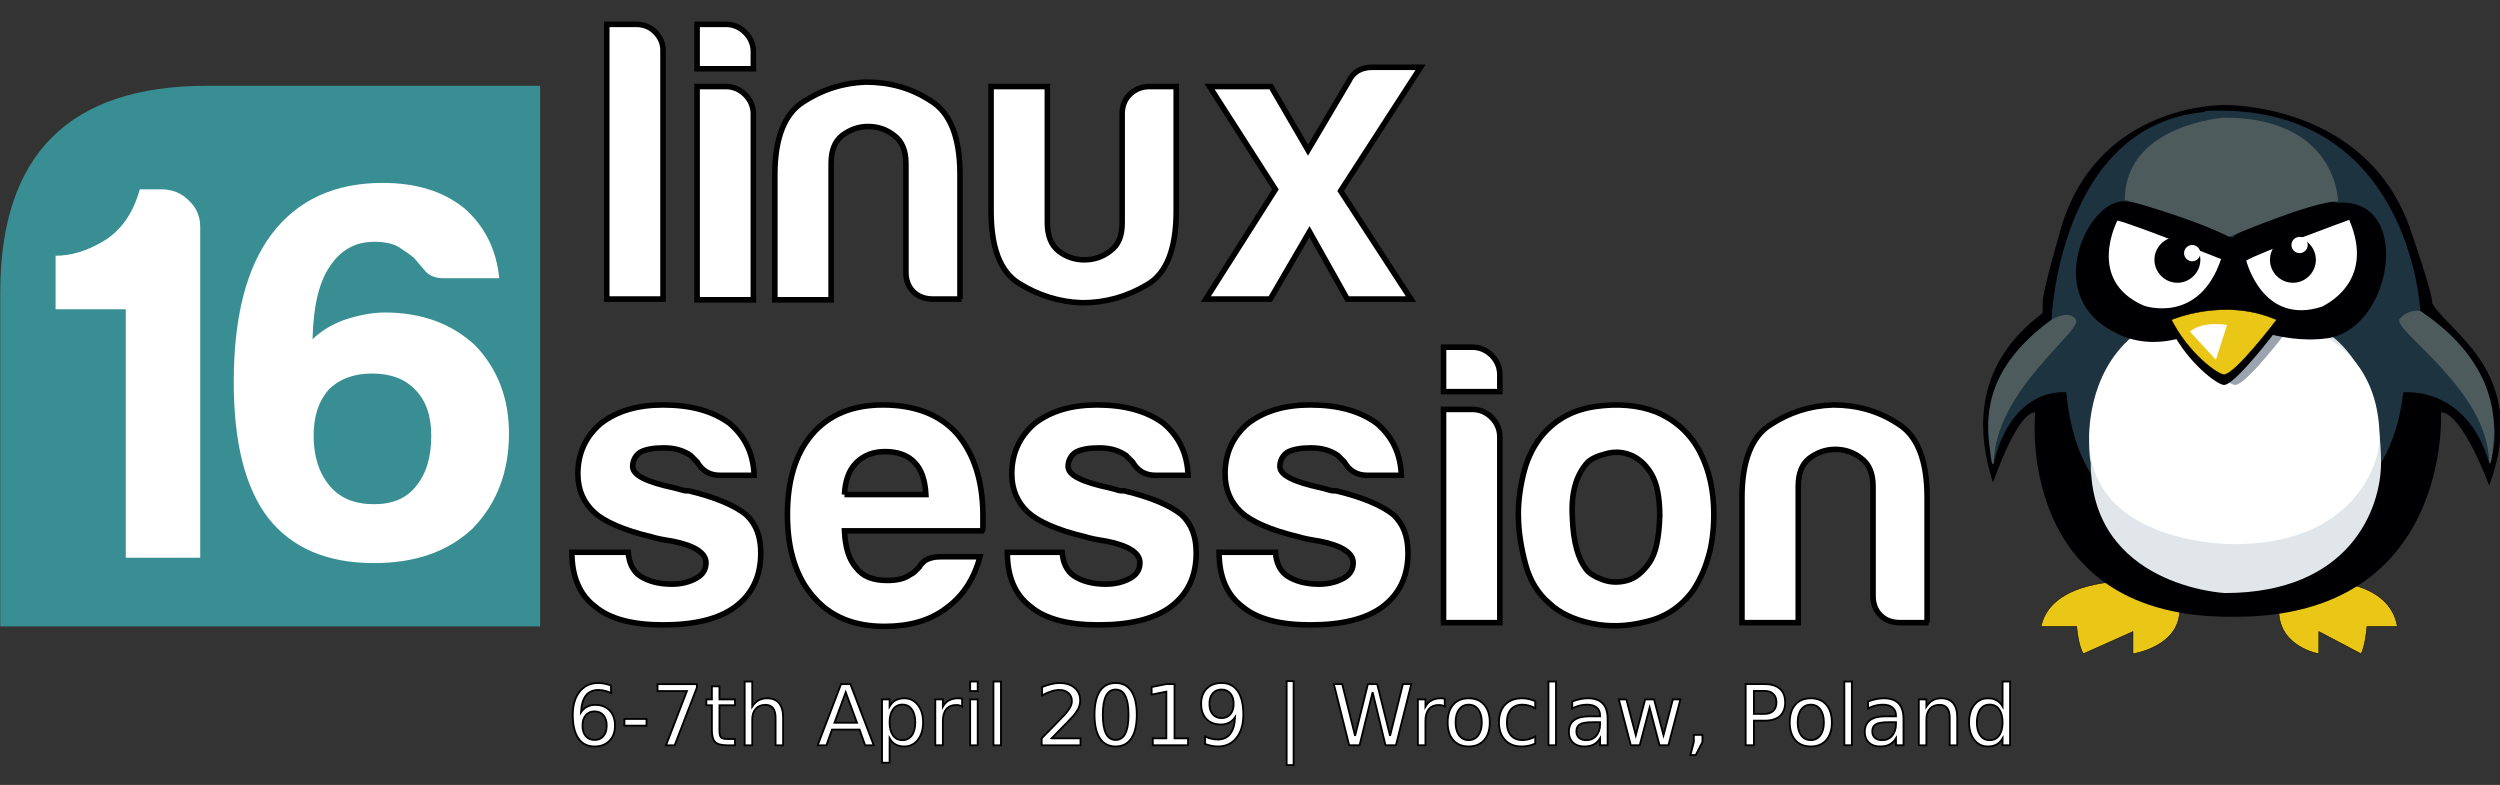 <?xml version="1.0" encoding="UTF-8" standalone="no"?>
<svg
   xmlns:dc="http://purl.org/dc/elements/1.1/"
   xmlns:cc="http://creativecommons.org/ns#"
   xmlns:rdf="http://www.w3.org/1999/02/22-rdf-syntax-ns#"
   xmlns:svg="http://www.w3.org/2000/svg"
   xmlns="http://www.w3.org/2000/svg"
   xmlns:sodipodi="http://sodipodi.sourceforge.net/DTD/sodipodi-0.dtd"
   xmlns:inkscape="http://www.inkscape.org/namespaces/inkscape"
   xml:space="preserve"
   enable-background="new 0 0 337.6 85"
   viewBox="0 0 337.6 106"
   y="0px"
   x="0px"
   id="Warstwa_1"
   version="1.1"
   sodipodi:docname="16_sesja_logo_data_eng.svg"
   width="337.6"
   height="106"
   inkscape:version="0.92.3 (2405546, 2018-03-11)"><rect x="0" y="0" width="337.6" height="106" fill="#333333" stroke="none"/><sodipodi:namedview
   pagecolor="#ffffff"
   bordercolor="#666666"
   borderopacity="1"
   objecttolerance="10"
   gridtolerance="10"
   guidetolerance="10"
   inkscape:pageopacity="0"
   inkscape:pageshadow="2"
   inkscape:window-width="1853"
   inkscape:window-height="1025"
   id="namedview47"
   showgrid="false"
   inkscape:zoom="3.3344608"
   inkscape:cx="231.99291"
   inkscape:cy="46.935753"
   inkscape:window-x="67"
   inkscape:window-y="27"
   inkscape:window-maximized="1"
   inkscape:current-layer="g78" /><defs
   id="defs83" />
<g
   id="g78"
   transform="translate(0,21)">
	<path
   id="path2"
   d="m 27.935,-9.415 c -18.6,0 -27.9,9.3 -27.9,27.9 v 45.1 H 72.935 V -9.415 Z"
   inkscape:connector-curvature="0"
   style="clip-rule:evenodd;fill:#388e92;fill-rule:evenodd" />
	<path
   id="path4"
   d="m 313.835,57.485 c 0,0 8.8,-0.2 9.9,6.1 h -4.1 c 0,0 -0.2,2.6 -0.8,3.7 l -5.7,-3 v 3 c 0,0 -5.3,-0.9 -5.4,-5.7 -0.2,-4.8 6.1,-4.1 6.1,-4.1 z"
   inkscape:connector-curvature="0"
   style="clip-rule:evenodd;fill:#eac716;fill-rule:evenodd" />
	<path
   id="path6"
   d="m 313.835,57.485 c 0,0 8.8,-0.2 9.9,6.1 h -4.1 c 0,0 -0.2,2.6 -0.8,3.7 l -5.7,-3 v 3 c 0,0 -5.3,-0.9 -5.4,-5.7 -0.2,-4.8 6.1,-4.1 6.1,-4.1 z"
   stroke-miterlimit="22.926"
   inkscape:connector-curvature="0"
   style="fill:none;stroke:#000003;stroke-width:0.065;stroke-miterlimit:22.926" />
	<path
   id="path8"
   d="m 287.135,57.485 c 0,0 -10.2,-0.2 -11.5,6.1 h 4.8 c 0,0 0.2,2.6 0.9,3.7 l 6.7,-3 v 3 c 0,0 6.1,-0.9 6.3,-5.7 0.2,-4.8 -7.2,-4.1 -7.2,-4.1 z"
   inkscape:connector-curvature="0"
   style="clip-rule:evenodd;fill:#eac716;fill-rule:evenodd" />
	<path
   id="path10"
   d="m 287.135,57.485 c 0,0 -10.2,-0.2 -11.5,6.1 h 4.8 c 0,0 0.2,2.6 0.9,3.7 l 6.7,-3 v 3 c 0,0 6.1,-0.9 6.3,-5.7 0.2,-4.8 -7.2,-4.1 -7.2,-4.1 z"
   stroke-miterlimit="22.926"
   inkscape:connector-curvature="0"
   style="fill:none;stroke:#000003;stroke-width:0.065;stroke-miterlimit:22.926" />
	<path
   id="path12"
   d="m 300.235,-6.815 c -1.9,0 -17.4,0.7 -22,16.9 -2.1,7.4 -2.4,9.1 -2.4,9.9 0,0 0,1.3 0,1.3 -7.2,5.4 -9.9,12.9 -6.7,22.9 0,0 3.2,-9.5 5.7,-9.5 0,0 -3,28.1 27.1,27.6 29.2,0 27.7,-27.6 27.7,-27.6 2.9,0 6.5,9.9 6.5,9.9 5.6,-15 -5.3,-20.6 -7.6,-24.5 0,0 0,-0.1 -0.1,-0.1 0.1,-0.4 -0.4,-2.6 -2.9,-9.9 -5.9,-17.3 -25.1,-16.9 -25.1,-16.9 0,0 -0.1,0 -0.2,0 z"
   inkscape:connector-curvature="0"
   style="clip-rule:evenodd;fill:#000002;fill-rule:evenodd" />
	<path
   id="path14"
   d="m 324.535,31.985 c 0,0 8.5,-1 11.6,9.5 0,0 4.7,-8.7 -9.3,-20.5 0,0 -1.3,-28.4 -29.1,-27 V 49.685 c 0,0 24.1,5.6 26.8,-17.7 z"
   inkscape:connector-curvature="0"
   style="clip-rule:evenodd;fill:#1d333f;fill-rule:evenodd" />
	<path
   id="path16"
   d="m 279.035,31.985 c 0,0 -7.2,-1 -9.8,9.5 0,0 -4.4,-10.5 7.8,-19.3 0,0 1.1,-29.6 24.5,-28.1 V 49.785 c 0.1,-0.1 -20.3,5.5 -22.5,-17.8 z"
   inkscape:connector-curvature="0"
   style="clip-rule:evenodd;fill:#1d333f;fill-rule:evenodd" />
	<path
   id="path18"
   d="m 288.035,24.385 c 0,0 22.6,-0.7 26.8,0 0,0 6.7,4.2 6.7,17.1 0,6.2 -4.2,17.6 -21.1,17.6 0,0 -18.1,-0.9 -18.1,-17.6 -0.1,0 -1.7,-10.1 5.7,-17.1"
   inkscape:connector-curvature="0"
   style="clip-rule:evenodd;fill:#e0e6e9;fill-rule:evenodd" />
	<path
   id="path20"
   d="m 288.035,24.385 c 0,0 20.8,-1 25.1,-0.3 0,0 8.2,2.9 8.2,14.1 0,3.6 -3.6,14.3 -19.7,14.3 0,0 -19.5,0.2 -19.5,-14.3 0,0 -0.4,-8.6 5.9,-13.8 z"
   inkscape:connector-curvature="0"
   style="clip-rule:evenodd;fill:#ffffff;fill-rule:evenodd" />
	<path
   id="path22"
   d="m 294.735,23.585 c 0,0 7.1,-3.1 14.2,0 0,0 -5.6,7.4 -7.1,7.4 -0.9,0 -4.9,-3 -7.1,-7.4"
   inkscape:connector-curvature="0"
   style="clip-rule:evenodd;fill:#9ba4ae;fill-rule:evenodd" />
	<path
   id="path24"
   d="m 293.235,23.585 c 0,0 7.1,-3.1 14.2,0 0,0 -5.6,7.4 -7.1,7.4 -0.9,0 -4.9,-3 -7.1,-7.4"
   inkscape:connector-curvature="0"
   style="clip-rule:evenodd;fill:#000003;fill-rule:evenodd" />
	<path
   id="path26"
   d="m 301.435,11.085 c 0,0 -9.7,-4.5 -14.5,-4.9 -4.7,-0.3 -10.5,11.3 -3,16.7 6.3,4.5 12,1.3 17.4,-0.6 0,0 6.5,3.3 12.9,2.4 8.9,-1.2 11.7,-19.1 1.4,-18.3 0.1,0 -5.5,-1.8 -14.2,4.7 z"
   inkscape:connector-curvature="0"
   style="clip-rule:evenodd;fill:#000002;fill-rule:evenodd" />
	<path
   id="path28"
   d="m 299.935,13.985 c 0,0 -12.1,-4.8 -14,-5.2 0,0 -4.3,8.1 3.6,11.5 0,0 7.4,2.6 10.4,-6.3 z"
   inkscape:connector-curvature="0"
   style="clip-rule:evenodd;fill:#ffffff;fill-rule:evenodd" />
	<path
   id="path30"
   d="m 317.235,8.685 c 0,0 -12.3,4.5 -13.9,5.5 0,0 2.2,8.9 10.3,6.2 0,-0.1 7.3,-3.1 3.6,-11.7 z"
   inkscape:connector-curvature="0"
   style="clip-rule:evenodd;fill:#ffffff;fill-rule:evenodd" />
	<path
   id="path32"
   d="m 286.935,5.985 c 0,0 9,2.4 14.1,5 0,0 11.2,-4.8 14.7,-4.8 0,0 -0.1,-11.3 -15.4,-11.3 -0.1,0 -13.4,1 -13.4,11.1 z"
   inkscape:connector-curvature="0"
   style="clip-rule:evenodd;fill:#4d5b5c;fill-rule:evenodd" />
	<path
   id="path34"
   d="m 293.235,22.185 c 0,0 7.1,-3.1 14.2,0 0,0 -5.6,7.4 -7.1,7.4 -0.9,0 -4.9,-3 -7.1,-7.4 z"
   inkscape:connector-curvature="0"
   style="clip-rule:evenodd;fill:#eac716;fill-rule:evenodd" />
	<path
   id="path36"
   d="m 293.235,22.185 c 0,0 7.1,-3.1 14.2,0 0,0 -5.6,7.4 -7.1,7.4 -0.9,0 -4.9,-3 -7.1,-7.4 z"
   stroke-miterlimit="22.926"
   inkscape:connector-curvature="0"
   style="fill:none;stroke:#000003;stroke-width:0.065;stroke-miterlimit:22.926" />
	<path
   id="path38"
   d="m 297.135,14.085 c 0,1.7 -1.4,3.1 -3.1,3.1 -1.7,0 -3.1,-1.4 -3.1,-3.1 0,-1.7 1.4,-3.1 3.1,-3.1 1.7,0 3.1,1.4 3.1,3.1"
   inkscape:connector-curvature="0"
   style="clip-rule:evenodd;fill:#000002;fill-rule:evenodd" />
	<path
   id="path40"
   d="m 312.735,14.085 c 0,1.7 -1.4,3.1 -3.1,3.1 -1.7,0 -3.1,-1.4 -3.1,-3.1 0,-1.7 1.4,-3.1 3.1,-3.1 1.7,0 3.1,1.4 3.1,3.1"
   inkscape:connector-curvature="0"
   style="clip-rule:evenodd;fill:#000002;fill-rule:evenodd" />
	<path
   id="path42"
   d="m 297.135,13.185 c 0,0.6 -0.5,1.1 -1.1,1.1 -0.6,0 -1.1,-0.5 -1.1,-1.1 0,-0.6 0.5,-1.1 1.1,-1.1 0.6,0 1.1,0.5 1.1,1.1"
   inkscape:connector-curvature="0"
   style="clip-rule:evenodd;fill:#ffffff;fill-rule:evenodd" />
	<path
   id="path44"
   d="m 311.635,12.085 c 0,0.6 -0.5,1.1 -1.1,1.1 -0.6,0 -1.1,-0.5 -1.1,-1.1 0,-0.6 0.5,-1.1 1.1,-1.1 0.7,0 1.1,0.5 1.1,1.1"
   inkscape:connector-curvature="0"
   style="clip-rule:evenodd;fill:#ffffff;fill-rule:evenodd" />
	<path
   id="path46"
   d="m 300.735,22.885 c 0,0 -3.3,-0.6 -5,0.9 l 3.5,3.8 z"
   inkscape:connector-curvature="0"
   style="clip-rule:evenodd;fill:#ffffff;fill-rule:evenodd" />
	<path
   id="path48"
   d="m 277.035,22.185 c 0,0 2.4,-1.5 3.3,0 0.9,1.5 -10.9,9.5 -11.1,19.3 0,0 -0.2,1.1 -0.5,-1.7 -0.2,-2.9 -1.9,-10.2 8.3,-17.6 z"
   inkscape:connector-curvature="0"
   style="clip-rule:evenodd;fill:#4d5b5c;fill-rule:evenodd" />
	<path
   id="path50"
   d="m 326.835,20.985 c 0,0 -1.7,-0.3 -2.8,1.1 -1,1.5 11.9,9.5 12.1,19.3 0,0 0.2,1.1 0.5,-1.7 0.3,-2.8 1.3,-11.3 -9.8,-18.7 z"
   inkscape:connector-curvature="0"
   style="clip-rule:evenodd;fill:#4d5b5c;fill-rule:evenodd" />
	
	<path
   id="path54"
   d="m 81.935,-17.715 h 3.9 c 1,0 1.9,0.3 2.6,1 0.7,0.7 1.1,1.5 1.1,2.5 v 33.6 h -7.6 z"
   inkscape:connector-curvature="0"
   style="fill:#FFFFFF;fill-opacity:1;stroke:#000000;stroke-width:0.75px;stroke-opacity:1"  />
	<path
   id="path56"
   d="m 94.135,-17.715 h 3.9 c 1,0 1.9,0.4 2.6,1.1 0.7,0.7 1.1,1.6 1.1,2.6 v 2.3 h -7.6 z m 0,8.4 h 3.9 c 1,0 1.9,0.4 2.6,1.1 0.7,0.7 1.1,1.6 1.1,2.6 V 19.485 h -7.6 z"
   inkscape:connector-curvature="0"
   style="fill:#FFFFFF;fill-opacity:1;stroke:#000000;stroke-width:0.75px;stroke-opacity:1"  />
	<path
   id="path58"
   d="m 129.835,19.385 h -3.8 c -1.1,0 -2,-0.3 -2.7,-1 -0.7,-0.7 -1,-1.6 -1,-2.6 V 1.085 c 0,-1.7 -0.5,-3 -1.6,-3.8 -1,-0.8 -2.2,-1.2 -3.5,-1.2 -1.3,0 -2.4,0.4 -3.5,1.2 -1,0.8 -1.5,2 -1.5,3.8 V 19.485 h -7.6 V 2.585 c 0,-4.9 1.3,-8.2 3.8,-9.8 2.6,-1.7 5.4,-2.6 8.5,-2.7 3.2,0 6.1,0.8 8.7,2.5 2.7,1.6 4,5 4,10 V 19.385 Z"
   inkscape:connector-curvature="0"
   style="fill:#FFFFFF;fill-opacity:1;stroke:#000000;stroke-width:0.75px;stroke-opacity:1"  />
	<path
   id="path60"
   d="M 158.835,-9.315 V 7.485 c 0,5.1 -1.3,8.5 -4,10 -2.7,1.6 -5.6,2.4 -8.7,2.4 -3.1,-0.1 -5.9,-1 -8.5,-2.6 -2.6,-1.6 -3.8,-4.9 -3.8,-9.8 V -9.315 h 7.6 V 9.085 c 0,1.7 0.5,3 1.5,3.8 1,0.8 2.2,1.2 3.5,1.2 1.3,0 2.5,-0.4 3.5,-1.2 1.1,-0.8 1.6,-2 1.6,-3.8 V -5.615 c 0,-1 0.3,-1.9 1,-2.6 0.7,-0.7 1.6,-1.1 2.7,-1.1 z"
   inkscape:connector-curvature="0"
   style="fill:#FFFFFF;fill-opacity:1;stroke:#000000;stroke-width:0.75px;stroke-opacity:1"  />
	<path
   id="path62"
   d="m 190.535,19.385 h -8.6 l -5.1,-9.1 -5.3,9.1 h -8.7 l 9.4,-14.8 -8.9,-13.9 h 8.3 l 5,8.6 5.5,-9.3 c 0.6,-1.3 1.7,-1.9 3.2,-1.9 h 6.5 l -10.8,16.7 z"
   inkscape:connector-curvature="0"
   style="fill:#FFFFFF;fill-opacity:1;stroke:#000000;stroke-width:0.75px;stroke-opacity:1"  />
	<path
   id="path64"
   d="m 77.535,53.585 h 7.3 c 0.1,1.4 0.6,2.5 1.6,3.2 1.1,0.7 2.5,1.1 4.3,1.1 1.3,0 2.4,-0.3 3.3,-0.8 0.9,-0.5 1.3,-1.2 1.3,-2.1 0,-1.3 -1.5,-2.3 -4.5,-2.9 -1.3,-0.2 -2.3,-0.4 -2.9,-0.6 -3.8,-0.9 -6.4,-2.1 -7.7,-3.3 -1.4,-1.3 -2.2,-3 -2.2,-5.2 0,-2.7 1,-5 3.1,-6.8 2.2,-1.7 5,-2.5 8.4,-2.5 3.7,0 6.7,0.8 9,2.5 2.1,1.8 3.2,4.1 3.3,7 h -4.6 c -1.4,0 -2.4,-0.6 -3.1,-1.8 -0.3,-0.3 -0.6,-0.6 -0.9,-0.9 -0.9,-0.6 -2,-1 -3.6,-1 -1.4,0 -2.5,0.2 -3.2,0.6 -0.6,0.4 -1,1.1 -1,1.9 0,1.2 1.9,2.1 5.6,2.9 0.4,0.1 0.8,0.2 1.1,0.3 0.3,0.1 0.6,0.1 0.9,0.1 3.7,0.9 6.2,2 7.7,3.2 1.4,1.3 2,3 2,5.2 0,3.2 -1.2,5.6 -3.5,7.3 -2.2,1.6 -5.4,2.4 -9.7,2.4 -4.1,0 -7.2,-0.8 -9.2,-2.5 -2.1,-1.6 -3.1,-4.1 -3.1,-7.2 v -0.1 z"
   inkscape:connector-curvature="0"
   style="fill:#FFFFFF;fill-opacity:1;stroke:#000000;stroke-width:0.75px;stroke-opacity:1"  />
	<path
   id="path66"
   d="m 114.035,45.785 h 11 c -0.1,-1.9 -0.6,-3.4 -1.5,-4.3 -0.9,-1 -2.3,-1.5 -4,-1.5 -1.6,0 -2.9,0.5 -3.9,1.5 -1,1 -1.5,2.4 -1.6,4.3 m 12.9,8.4 h 5.4 c -0.8,3 -2.3,5.3 -4.5,6.9 -2.2,1.7 -5,2.5 -8.4,2.5 -4.1,0 -7.3,-1.3 -9.6,-4 -2.3,-2.6 -3.5,-6.3 -3.5,-11.1 0,-4.6 1.1,-8.2 3.3,-10.8 2.3,-2.7 5.5,-4 9.6,-4 4.3,0 7.7,1.3 10,3.9 2.3,2.7 3.5,6.4 3.5,11.1 0,0.3 0,0.5 0,0.8 0,0.2 0,0.4 0,0.4 0,0.4 0,0.6 -0.1,0.8 h -18.6 c 0.1,2.2 0.6,3.9 1.6,5 0.9,1.2 2.3,1.7 4.2,1.7 1.2,0 2.3,-0.2 3.1,-0.8 0.2,-0.1 0.4,-0.2 0.6,-0.4 0.2,-0.2 0.4,-0.4 0.6,-0.6 0.1,-0.2 0.3,-0.5 0.8,-0.9 0.5,-0.3 1.2,-0.5 2,-0.5 z"
   inkscape:connector-curvature="0"
   style="fill:#FFFFFF;fill-opacity:1;stroke:#000000;stroke-width:0.75px;stroke-opacity:1"  />
	<path
   id="path68"
   d="m 136.135,53.585 h 7.3 c 0.1,1.4 0.6,2.5 1.6,3.2 1.1,0.7 2.5,1.1 4.3,1.1 1.3,0 2.4,-0.3 3.3,-0.8 0.9,-0.5 1.3,-1.2 1.3,-2.1 0,-1.3 -1.5,-2.3 -4.5,-2.9 -1.3,-0.2 -2.3,-0.4 -2.9,-0.6 -3.8,-0.9 -6.4,-2.1 -7.7,-3.3 -1.4,-1.3 -2.2,-3 -2.2,-5.2 0,-2.7 1,-5 3.1,-6.8 2.2,-1.7 5,-2.5 8.4,-2.5 3.7,0 6.7,0.8 9,2.5 2.1,1.8 3.2,4.1 3.3,7 h -4.4 c -1.4,0 -2.4,-0.6 -3.1,-1.8 -0.3,-0.3 -0.6,-0.6 -0.9,-0.9 -0.9,-0.6 -2,-1 -3.6,-1 -1.4,0 -2.5,0.2 -3.2,0.6 -0.6,0.4 -1,1.1 -1,1.9 0,1.2 1.9,2.1 5.6,2.9 0.4,0.1 0.8,0.2 1.1,0.3 0.3,0.1 0.6,0.1 0.9,0.1 3.7,0.9 6.2,2 7.7,3.2 1.4,1.3 2,3 2,5.2 0,3.2 -1.2,5.6 -3.5,7.3 -2.2,1.6 -5.4,2.4 -9.7,2.4 -4.1,0 -7.2,-0.8 -9.2,-2.5 -2.1,-1.6 -3.1,-4.1 -3.1,-7.2 v -0.1 z"
   inkscape:connector-curvature="0"
   style="fill:#FFFFFF;fill-opacity:1;stroke:#000000;stroke-width:0.75px;stroke-opacity:1"  />
	<path
   id="path70"
   d="m 164.935,53.585 h 7.3 c 0.1,1.4 0.6,2.5 1.6,3.2 1.1,0.7 2.5,1.1 4.3,1.1 1.3,0 2.4,-0.3 3.3,-0.8 0.9,-0.5 1.3,-1.2 1.3,-2.1 0,-1.3 -1.5,-2.3 -4.5,-2.9 -1.3,-0.2 -2.3,-0.4 -2.9,-0.6 -3.8,-0.9 -6.4,-2.1 -7.7,-3.3 -1.4,-1.3 -2.2,-3 -2.2,-5.2 0,-2.7 1,-5 3.1,-6.8 2.2,-1.7 5,-2.5 8.4,-2.5 3.7,0 6.7,0.8 9,2.5 2.1,1.8 3.2,4.1 3.3,7 h -4.6 c -1.4,0 -2.4,-0.6 -3.1,-1.8 -0.3,-0.3 -0.6,-0.6 -0.9,-0.9 -0.9,-0.6 -2,-1 -3.6,-1 -1.4,0 -2.5,0.2 -3.2,0.6 -0.6,0.4 -1,1.1 -1,1.9 0,1.2 1.9,2.1 5.6,2.9 0.4,0.1 0.8,0.2 1.1,0.3 0.3,0.1 0.6,0.1 0.9,0.1 3.7,0.9 6.2,2 7.7,3.2 1.4,1.3 2,3 2,5.2 0,3.2 -1.2,5.6 -3.5,7.3 -2.2,1.6 -5.4,2.4 -9.7,2.4 -4.1,0 -7.2,-0.8 -9.2,-2.5 -2.1,-1.6 -3.1,-4.1 -3.1,-7.2 v -0.1 z"
   inkscape:connector-curvature="0"
   style="fill:#FFFFFF;fill-opacity:1;stroke:#000000;stroke-width:0.75px;stroke-opacity:1"  />
	<path
   id="path72"
   d="m 194.935,25.885 h 3.9 c 1,0 1.9,0.4 2.6,1.1 0.7,0.7 1.1,1.6 1.1,2.6 v 2.3 h -7.6 z m 0,8.4 h 3.9 c 1,0 1.9,0.4 2.6,1.1 0.7,0.7 1.1,1.6 1.1,2.6 v 25.1 h -7.6 z"
   inkscape:connector-curvature="0"
   style="fill:#FFFFFF;fill-opacity:1;stroke:#000000;stroke-width:0.75px;stroke-opacity:1"  />
	<path
   id="path74"
   d="m 214.335,41.485 c -1.5,1.7 -2.2,4.1 -2,7.4 0.1,3.3 0.8,5.6 1.8,6.9 0.4,0.6 1.2,1.1 2.3,1.5 1.1,0.4 2.2,0.4 3.3,0.1 1.1,-0.3 2.1,-1.1 3,-2.4 0.9,-1.3 1.3,-3.4 1.4,-6.3 0,-2.6 -0.4,-4.5 -1.2,-5.8 -0.8,-1.3 -1.8,-2.1 -2.9,-2.5 -1.1,-0.4 -2.2,-0.4 -3.2,-0.1 -1.2,0.3 -2,0.7 -2.5,1.2 m -5.1,19 c -1.5,-1.3 -2.6,-3 -3.2,-5.2 -0.6,-2.2 -1,-4.5 -1,-6.9 0,-1.9 0.3,-3.9 0.8,-5.8 0.5,-1.9 1.4,-3.6 2.5,-4.9 1.9,-2.2 4.3,-3.4 7.2,-3.8 2.9,-0.4 5.6,-0.2 8,0.7 2.7,1.1 4.8,3 6.1,5.6 1.2,2.4 1.8,5.1 1.8,8.3 0,2.3 -0.3,4.3 -0.8,5.9 -0.5,1.7 -1.2,3.1 -1.9,4.2 -1.7,2.4 -3.9,3.8 -6.6,4.4 -2.4,0.6 -4.8,0.7 -7.2,0.2 -2.4,-0.5 -4.3,-1.4 -5.7,-2.7 z"
   inkscape:connector-curvature="0"
   style="fill:#FFFFFF;fill-opacity:1;stroke:#000000;stroke-width:0.75px;stroke-opacity:1"  />
	<path
   id="path76"
   d="m 260.435,63.085 h -3.8 c -1.1,0 -2,-0.3 -2.7,-1 -0.7,-0.7 -1,-1.6 -1,-2.6 v -14.8 c 0,-1.7 -0.5,-3 -1.6,-3.8 -1,-0.8 -2.2,-1.2 -3.5,-1.2 -1.3,0 -2.4,0.4 -3.5,1.2 -1,0.8 -1.5,2 -1.5,3.8 v 18.4 h -7.6 v -16.9 c 0,-4.9 1.3,-8.2 3.8,-9.8 2.6,-1.7 5.4,-2.6 8.5,-2.7 3.2,0 6.1,0.8 8.7,2.5 2.7,1.6 4,5 4,10 v 16.9 z"
   inkscape:connector-curvature="0"
   style="fill:#FFFFFF;fill-opacity:1;stroke:#000000;stroke-width:0.75px;stroke-opacity:1"  />
<g
   aria-label="16"
   transform="matrix(1.166,0,0,1.157,-1.408,3.334)"
   style="font-style:normal;font-weight:normal;font-size:5px;line-height:125%;font-family:sans-serif;letter-spacing:0px;word-spacing:0px;fill:#000000;fill-opacity:1;stroke:none;stroke-width:1px;stroke-linecap:butt;stroke-linejoin:miter;stroke-opacity:1"
   id="flowRoot87"><path
     id="path79"
     style="font-style:normal;font-variant:normal;font-weight:normal;font-stretch:normal;font-size:64px;font-family:Harabara;-inkscape-font-specification:Harabara;letter-spacing:3.883px;fill:#ffffff"
     d="m 37.529,29.816 q 0,3.625 1.875,5.875 1.75,2.125 5.125,2.125 3.25,0 4.875,-2.125 1.75,-2.125 1.75,-5.875 0,-3.5 -1.875,-5.375 -1.75,-1.875 -5,-1.875 -3.125,0 -5,1.875 -1.75,2 -1.75,5.375 z m -0.125,-11.25 q 1.375,-1.375 3.625,-2.25 2.625,-0.875 4.75,-0.875 6.375,0 10.5,3.875 3.875,4.125 3.875,10.25 0,6.75 -4.25,11.125 -4.25,4 -11.375,4 -8.125,0 -12.25,-5.25 -4,-5.25 -4,-15.875 0,-11.375 4.375,-17.25 4.5,-6 12.875,-6 5.875,0 9.5,3 3.5,3.125 4,8.125 h -6.5 q -1.25,0 -2,-0.75 -0.625,-0.75 -1.375,-1.625 -0.75,-0.625 -1.75,-1.25 -1,-0.625 -2.875,-0.625 -3.25,0 -5.125,2.875 -1.875,2.75 -2,8.5 z m -21.633,25.5 v -29 H 7.646 V 8.816 q 2.75,0 5.625,-1.75 3,-1.875 4.125,-6 h 2.5 v 0 q 1.875,0 3.125,1.25 1.375,1.25 1.375,3.125 V 44.066 Z" /></g><g
   aria-label="6-7th April 2019 | Wroclaw, Poland"
   transform="translate(3.393,-16.341)"
   style="font-style:normal;font-weight:normal;font-size:5px;line-height:125%;font-family:sans-serif;letter-spacing:0px;word-spacing:0px;fill:#000000;fill-opacity:1;stroke:none;stroke-width:1px;stroke-linecap:butt;stroke-linejoin:miter;stroke-opacity:1"
   id="flowRoot49"><path
     id="path139"
     style="font-size:11.333px;fill:#FFFFFF;fill-opacity:1;stroke:#000000;stroke-width:0.25px;stroke-opacity:1"
     d="m 267.033,90.728 v -3.354 h 1.018 v 8.611 h -1.018 v -0.93 q -0.321,0.553 -0.813,0.825 -0.487,0.266 -1.173,0.266 -1.123,0 -1.832,-0.896 -0.703,-0.896 -0.703,-2.357 0,-1.461 0.703,-2.357 0.708,-0.896 1.832,-0.896 0.686,0 1.173,0.271 0.493,0.266 0.813,0.819 z m -3.47,2.164 q 0,1.123 0.459,1.765 0.465,0.636 1.273,0.636 0.808,0 1.273,-0.636 0.465,-0.642 0.465,-1.765 0,-1.123 -0.465,-1.76 -0.465,-0.642 -1.273,-0.642 -0.808,0 -1.273,0.642 -0.459,0.636 -0.459,1.76 z m -2.651,-0.647 v 3.741 h -1.018 v -3.708 q 0,-0.88 -0.343,-1.317 -0.343,-0.437 -1.029,-0.437 -0.825,0 -1.3,0.526 -0.476,0.526 -0.476,1.433 v 3.503 H 255.722 v -6.198 h 1.024 V 90.75 q 0.365,-0.559 0.858,-0.836 0.498,-0.277 1.146,-0.277 1.068,0 1.616,0.664 0.548,0.659 0.548,1.942 z m -9.286,0.625 q -1.234,0 -1.71,0.282 -0.476,0.282 -0.476,0.963 0,0.542 0.354,0.863 0.36,0.315 0.974,0.315 0.847,0 1.356,-0.598 0.515,-0.603 0.515,-1.599 v -0.227 z m 2.031,-0.421 v 3.536 h -1.018 v -0.941 q -0.349,0.564 -0.869,0.836 -0.52,0.266 -1.273,0.266 -0.952,0 -1.516,-0.531 -0.559,-0.537 -0.559,-1.433 0,-1.046 0.697,-1.577 0.703,-0.531 2.092,-0.531 h 1.428 v -0.1 q 0,-0.703 -0.465,-1.085 -0.459,-0.387 -1.295,-0.387 -0.531,0 -1.035,0.127 -0.504,0.127 -0.968,0.382 v -0.941 q 0.559,-0.216 1.085,-0.321 0.526,-0.111 1.024,-0.111 1.345,0 2.009,0.697 0.664,0.697 0.664,2.114 z m -7.991,-5.075 h 1.018 v 8.611 h -1.018 z m -4.527,3.127 q -0.819,0 -1.295,0.642 -0.476,0.636 -0.476,1.749 0,1.112 0.47,1.754 0.476,0.636 1.3,0.636 0.813,0 1.289,-0.642 0.476,-0.642 0.476,-1.749 0,-1.101 -0.476,-1.743 -0.476,-0.647 -1.289,-0.647 z m 0,-0.863 q 1.328,0 2.086,0.863 0.758,0.863 0.758,2.391 0,1.522 -0.758,2.391 -0.758,0.863 -2.086,0.863 -1.334,0 -2.092,-0.863 -0.753,-0.869 -0.753,-2.391 0,-1.527 0.753,-2.391 0.758,-0.863 2.092,-0.863 z m -7.681,-0.996 v 3.104 h 1.406 q 0.78,0 1.206,-0.404 0.426,-0.404 0.426,-1.151 0,-0.742 -0.426,-1.146 -0.426,-0.404 -1.206,-0.404 z m -1.118,-0.919 h 2.523 q 1.389,0 2.097,0.631 0.714,0.625 0.714,1.837 0,1.223 -0.714,1.848 -0.708,0.625 -2.097,0.625 h -1.406 v 3.32 h -1.118 z m -7,6.856 h 1.168 v 0.952 l -0.908,1.771 h -0.714 l 0.454,-1.771 z m -10.127,-4.792 h 1.018 l 1.273,4.837 1.267,-4.837 h 1.201 l 1.273,4.837 1.267,-4.837 h 1.018 l -1.621,6.198 h -1.201 l -1.334,-5.08 -1.339,5.08 h -1.201 z m -3.542,3.082 q -1.234,0 -1.71,0.282 -0.476,0.282 -0.476,0.963 0,0.542 0.354,0.863 0.36,0.315 0.974,0.315 0.847,0 1.356,-0.598 0.515,-0.603 0.515,-1.599 v -0.227 z m 2.031,-0.421 v 3.536 h -1.018 v -0.941 q -0.349,0.564 -0.869,0.836 -0.52,0.266 -1.273,0.266 -0.952,0 -1.516,-0.531 -0.559,-0.537 -0.559,-1.433 0,-1.046 0.697,-1.577 0.703,-0.531 2.092,-0.531 h 1.428 v -0.1 q 0,-0.703 -0.465,-1.085 -0.459,-0.387 -1.295,-0.387 -0.531,0 -1.035,0.127 -0.504,0.127 -0.968,0.382 v -0.941 q 0.559,-0.216 1.085,-0.321 0.526,-0.111 1.024,-0.111 1.345,0 2.009,0.697 0.664,0.697 0.664,2.114 z m -7.991,-5.075 h 1.018 v 8.611 h -1.018 z m -1.782,2.651 v 0.952 q -0.432,-0.238 -0.869,-0.354 -0.432,-0.122 -0.874,-0.122 -0.991,0 -1.538,0.631 -0.548,0.625 -0.548,1.76 0,1.134 0.548,1.765 0.548,0.625 1.538,0.625 0.443,0 0.874,-0.116 0.437,-0.122 0.869,-0.36 v 0.941 q -0.426,0.199 -0.885,0.299 -0.454,0.1 -0.968,0.1 -1.4,0 -2.225,-0.88 -0.825,-0.88 -0.825,-2.374 0,-1.516 0.83,-2.385 0.836,-0.869 2.285,-0.869 0.47,0 0.919,0.1 0.448,0.094 0.869,0.288 z m -8.987,0.476 q -0.819,0 -1.295,0.642 -0.476,0.636 -0.476,1.749 0,1.112 0.47,1.754 0.476,0.636 1.3,0.636 0.813,0 1.289,-0.642 0.476,-0.642 0.476,-1.749 0,-1.101 -0.476,-1.743 -0.476,-0.647 -1.289,-0.647 z m 0,-0.863 q 1.328,0 2.086,0.863 0.758,0.863 0.758,2.391 0,1.522 -0.758,2.391 -0.758,0.863 -2.086,0.863 -1.334,0 -2.092,-0.863 -0.753,-0.869 -0.753,-2.391 0,-1.527 0.753,-2.391 0.758,-0.863 2.092,-0.863 z m -3.237,1.101 q -0.172,-0.1 -0.376,-0.144 -0.199,-0.05 -0.443,-0.05 -0.863,0 -1.328,0.564 -0.459,0.559 -0.459,1.61 v 3.265 h -1.024 v -6.198 h 1.024 V 90.75 q 0.321,-0.564 0.836,-0.836 0.515,-0.277 1.251,-0.277 0.105,0 0.232,0.017 0.127,0.011 0.282,0.039 z m -14.975,-3.016 h 1.129 l 1.738,6.984 1.732,-6.984 h 1.256 l 1.738,6.984 1.732,-6.984 h 1.134 l -2.075,8.262 h -1.406 l -1.743,-7.172 -1.76,7.172 h -1.406 z m -5.434,-0.398 v 11.333 h -0.941 V 87.325 Z m -11.959,8.489 v -1.018 q 0.421,0.199 0.852,0.304 0.432,0.105 0.847,0.105 1.107,0 1.688,-0.742 0.587,-0.747 0.67,-2.263 -0.321,0.476 -0.813,0.73 -0.493,0.255 -1.09,0.255 -1.24,0 -1.965,-0.747 -0.719,-0.753 -0.719,-2.053 0,-1.273 0.753,-2.042 0.753,-0.769 2.003,-0.769 1.433,0 2.186,1.101 0.758,1.096 0.758,3.188 0,1.953 -0.93,3.121 -0.924,1.162 -2.49,1.162 -0.421,0 -0.852,-0.083 -0.432,-0.083 -0.896,-0.249 z m 2.225,-3.503 q 0.753,0 1.19,-0.515 0.443,-0.515 0.443,-1.411 0,-0.891 -0.443,-1.406 -0.437,-0.52 -1.19,-0.52 -0.753,0 -1.195,0.52 -0.437,0.515 -0.437,1.406 0,0.896 0.437,1.411 0.443,0.515 1.195,0.515 z m -9.28,2.734 h 1.826 v -6.303 l -1.987,0.398 v -1.018 l 1.976,-0.398 h 1.118 v 7.321 h 1.826 v 0.941 h -4.759 z m -5.019,-6.585 q -0.863,0 -1.3,0.852 -0.432,0.847 -0.432,2.551 0,1.699 0.432,2.551 0.437,0.847 1.3,0.847 0.869,0 1.3,-0.847 0.437,-0.852 0.437,-2.551 0,-1.704 -0.437,-2.551 -0.432,-0.852 -1.3,-0.852 z m 0,-0.885 q 1.389,0 2.119,1.101 0.736,1.096 0.736,3.188 0,2.086 -0.736,3.187 -0.73,1.096 -2.119,1.096 -1.389,0 -2.125,-1.096 -0.73,-1.101 -0.73,-3.187 0,-2.092 0.73,-3.188 0.736,-1.101 2.125,-1.101 z m -8.644,7.471 h 3.901 v 0.941 h -5.246 v -0.941 q 0.636,-0.659 1.732,-1.765 1.101,-1.112 1.383,-1.433 0.537,-0.603 0.747,-1.018 0.216,-0.421 0.216,-0.825 0,-0.659 -0.465,-1.074 -0.459,-0.415 -1.201,-0.415 -0.526,0 -1.112,0.183 -0.581,0.183 -1.245,0.553 v -1.129 q 0.675,-0.271 1.262,-0.41 0.587,-0.138 1.074,-0.138 1.284,0 2.048,0.642 0.764,0.642 0.764,1.715 0,0.509 -0.194,0.968 -0.188,0.454 -0.692,1.074 -0.138,0.16 -0.88,0.93 -0.742,0.764 -2.092,2.142 z m -7.858,-7.67 h 1.018 v 8.611 h -1.018 z m -3.143,2.413 h 1.018 v 6.198 h -1.018 z m 0,-2.413 h 1.018 v 1.289 h -1.018 z m -1.079,3.365 q -0.172,-0.1 -0.376,-0.144 -0.199,-0.05 -0.443,-0.05 -0.863,0 -1.328,0.564 -0.459,0.559 -0.459,1.61 v 3.265 h -1.024 v -6.198 h 1.024 V 90.75 q 0.321,-0.564 0.836,-0.836 0.515,-0.277 1.251,-0.277 0.105,0 0.232,0.017 0.127,0.011 0.282,0.039 z m -9.8,4.316 v 3.287 h -1.024 v -8.555 h 1.024 v 0.941 q 0.321,-0.553 0.808,-0.819 0.493,-0.271 1.173,-0.271 1.129,0 1.832,0.896 0.708,0.896 0.708,2.357 0,1.461 -0.708,2.357 -0.703,0.896 -1.832,0.896 -0.681,0 -1.173,-0.266 -0.487,-0.271 -0.808,-0.825 z m 3.464,-2.164 q 0,-1.123 -0.465,-1.76 -0.459,-0.642 -1.267,-0.642 -0.808,0 -1.273,0.642 -0.459,0.636 -0.459,1.76 0,1.123 0.459,1.765 0.465,0.636 1.273,0.636 0.808,0 1.267,-0.636 0.465,-0.642 0.465,-1.765 z m -9.391,-4.067 -1.516,4.112 h 3.038 z m -0.631,-1.101 h 1.267 l 3.149,8.262 h -1.162 l -0.753,-2.119 h -3.724 l -0.753,2.119 h -1.179 z m -7.825,4.521 v 3.741 h -1.018 v -3.708 q 0,-0.88 -0.343,-1.317 -0.343,-0.437 -1.029,-0.437 -0.825,0 -1.3,0.526 -0.476,0.526 -0.476,1.433 v 3.503 h -1.024 v -8.611 h 1.024 V 90.75 q 0.365,-0.559 0.858,-0.836 0.498,-0.277 1.146,-0.277 1.068,0 1.616,0.664 0.548,0.659 0.548,1.942 z m -8.594,-4.217 v 1.76 h 2.097 v 0.791 h -2.097 v 3.365 q 0,0.758 0.205,0.974 0.21,0.216 0.847,0.216 h 1.046 v 0.852 h -1.046 q -1.179,0 -1.627,-0.437 -0.448,-0.443 -0.448,-1.605 V 90.578 h -0.747 v -0.791 h 0.747 v -1.76 z m -8.362,-0.304 h 5.312 v 0.476 l -2.999,7.786 h -1.168 l 2.822,-7.321 h -3.968 z m -4.471,4.704 h 2.983 v 0.908 h -2.983 z m -4.029,-1.018 q -0.753,0 -1.195,0.515 -0.437,0.515 -0.437,1.411 0,0.891 0.437,1.411 0.443,0.515 1.195,0.515 0.753,0 1.19,-0.515 0.443,-0.52 0.443,-1.411 0,-0.896 -0.443,-1.411 -0.437,-0.515 -1.19,-0.515 z m 2.219,-3.503 v 1.018 q -0.421,-0.199 -0.852,-0.304 -0.426,-0.105 -0.847,-0.105 -1.107,0 -1.693,0.747 -0.581,0.747 -0.664,2.258 0.326,-0.481 0.819,-0.736 0.493,-0.26 1.085,-0.26 1.245,0 1.965,0.758 0.725,0.753 0.725,2.053 0,1.273 -0.753,2.042 -0.753,0.769 -2.003,0.769 -1.433,0 -2.191,-1.096 -0.758,-1.101 -0.758,-3.187 0,-1.959 0.93,-3.121 0.93,-1.168 2.496,-1.168 0.421,0 0.847,0.083 0.432,0.083 0.896,0.249 z" /></g></g>
</svg>
